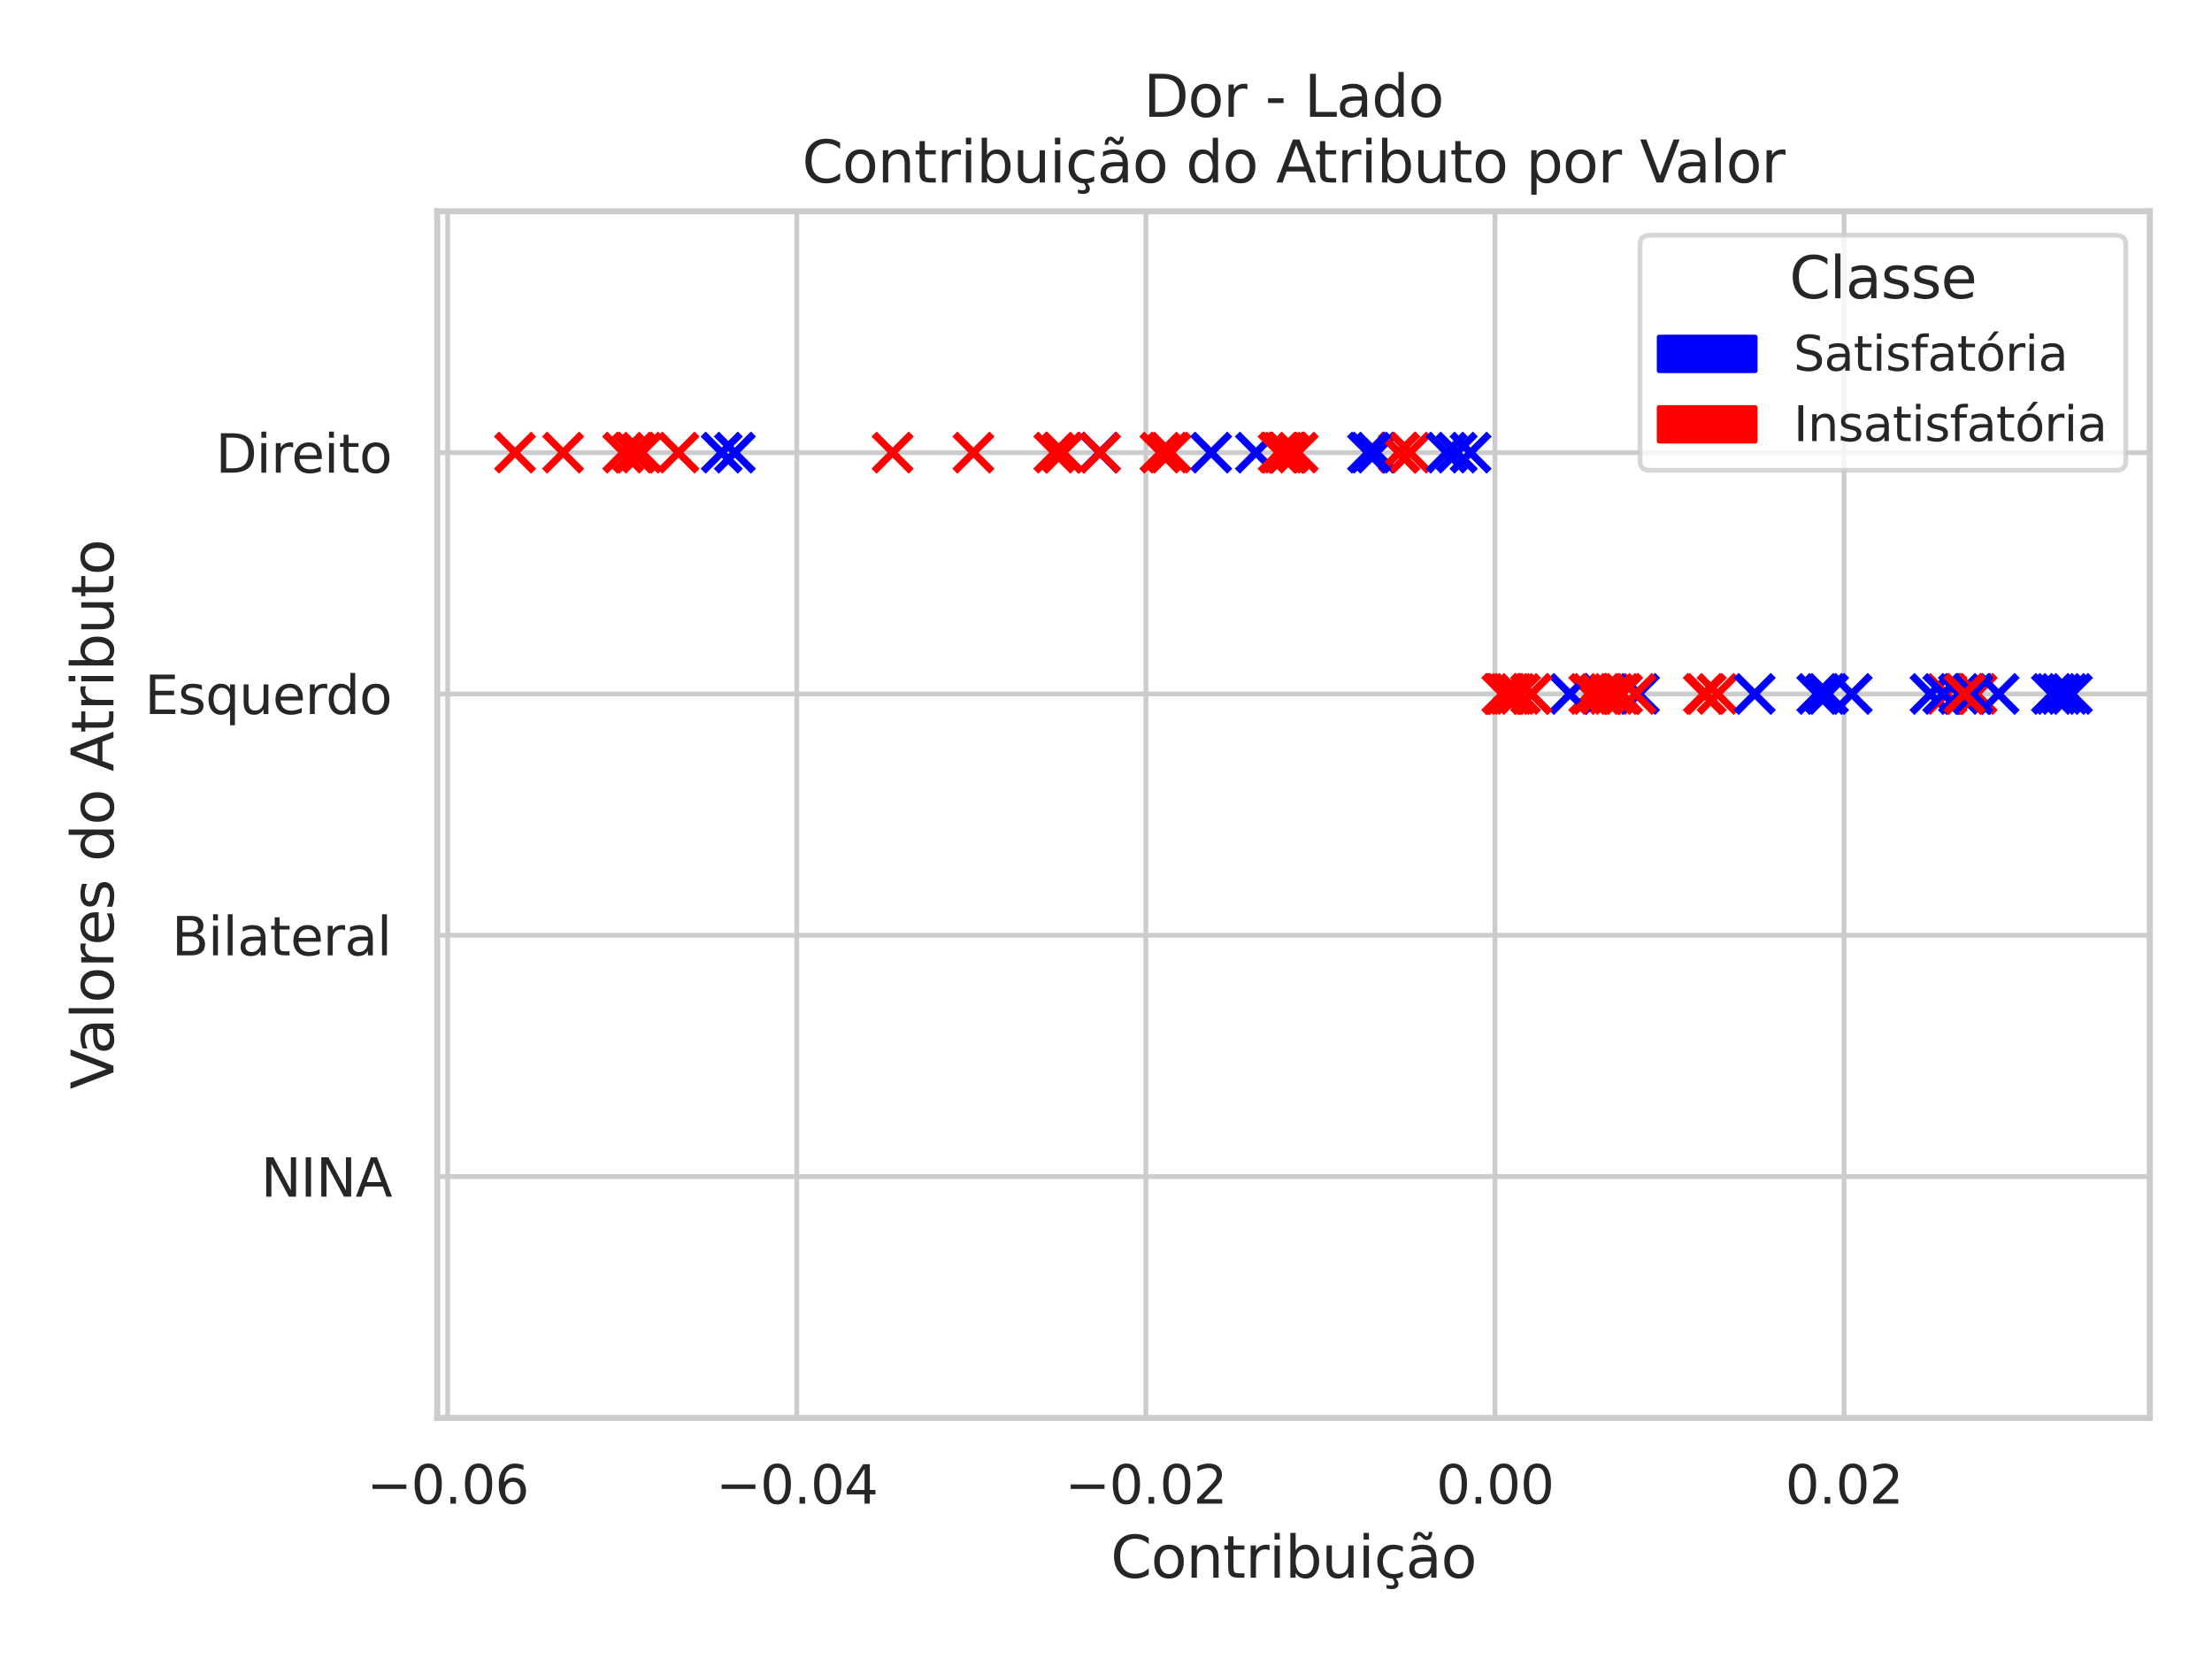 <?xml version="1.0" encoding="utf-8" standalone="no"?>
<!DOCTYPE svg PUBLIC "-//W3C//DTD SVG 1.1//EN"
  "http://www.w3.org/Graphics/SVG/1.1/DTD/svg11.dtd">
<svg xmlns:xlink="http://www.w3.org/1999/xlink" width="460.8pt" height="345.6pt" viewBox="0 0 460.8 345.6" xmlns="http://www.w3.org/2000/svg" version="1.1">
 <defs>
  <style type="text/css">*{stroke-linejoin: round; stroke-linecap: butt}</style>
 </defs>
 <g id="figure_1">
  <g id="patch_1">
   <path d="M 0 345.6 
L 460.8 345.6 
L 460.8 0 
L 0 0 
z
" style="fill: #ffffff"/>
  </g>
  <g id="axes_1">
   <g id="patch_2">
    <path d="M 91.08 295.38 
L 447.84 295.38 
L 447.84 44.016 
L 91.08 44.016 
z
" style="fill: #ffffff"/>
   </g>
   <g id="matplotlib.axis_1">
    <g id="xtick_1">
     <g id="line2d_1">
      <path d="M 93.262 295.38 
L 93.262 44.016 
" clip-path="url(#pa4a9a993c0)" style="fill: none; stroke: #cccccc; stroke-linecap: round"/>
     </g>
     <g id="text_1">
      <!-- −0.06 -->
      <g style="fill: #262626" transform="translate(76.408 313.238)scale(0.11 -0.11)">
       <defs>
        <path id="DejaVuSans-2212" d="M 678 2272 
L 4684 2272 
L 4684 1741 
L 678 1741 
L 678 2272 
z
" transform="scale(0.016)"/>
        <path id="DejaVuSans-30" d="M 2034 4250 
Q 1547 4250 1301 3770 
Q 1056 3291 1056 2328 
Q 1056 1369 1301 889 
Q 1547 409 2034 409 
Q 2525 409 2770 889 
Q 3016 1369 3016 2328 
Q 3016 3291 2770 3770 
Q 2525 4250 2034 4250 
z
M 2034 4750 
Q 2819 4750 3233 4129 
Q 3647 3509 3647 2328 
Q 3647 1150 3233 529 
Q 2819 -91 2034 -91 
Q 1250 -91 836 529 
Q 422 1150 422 2328 
Q 422 3509 836 4129 
Q 1250 4750 2034 4750 
z
" transform="scale(0.016)"/>
        <path id="DejaVuSans-2e" d="M 684 794 
L 1344 794 
L 1344 0 
L 684 0 
L 684 794 
z
" transform="scale(0.016)"/>
        <path id="DejaVuSans-36" d="M 2113 2584 
Q 1688 2584 1439 2293 
Q 1191 2003 1191 1497 
Q 1191 994 1439 701 
Q 1688 409 2113 409 
Q 2538 409 2786 701 
Q 3034 994 3034 1497 
Q 3034 2003 2786 2293 
Q 2538 2584 2113 2584 
z
M 3366 4563 
L 3366 3988 
Q 3128 4100 2886 4159 
Q 2644 4219 2406 4219 
Q 1781 4219 1451 3797 
Q 1122 3375 1075 2522 
Q 1259 2794 1537 2939 
Q 1816 3084 2150 3084 
Q 2853 3084 3261 2657 
Q 3669 2231 3669 1497 
Q 3669 778 3244 343 
Q 2819 -91 2113 -91 
Q 1303 -91 875 529 
Q 447 1150 447 2328 
Q 447 3434 972 4092 
Q 1497 4750 2381 4750 
Q 2619 4750 2861 4703 
Q 3103 4656 3366 4563 
z
" transform="scale(0.016)"/>
       </defs>
       <use xlink:href="#DejaVuSans-2212"/>
       <use xlink:href="#DejaVuSans-30" x="83.789"/>
       <use xlink:href="#DejaVuSans-2e" x="147.412"/>
       <use xlink:href="#DejaVuSans-30" x="179.199"/>
       <use xlink:href="#DejaVuSans-36" x="242.822"/>
      </g>
     </g>
    </g>
    <g id="xtick_2">
     <g id="line2d_2">
      <path d="M 165.985 295.38 
L 165.985 44.016 
" clip-path="url(#pa4a9a993c0)" style="fill: none; stroke: #cccccc; stroke-linecap: round"/>
     </g>
     <g id="text_2">
      <!-- −0.04 -->
      <g style="fill: #262626" transform="translate(149.13 313.238)scale(0.11 -0.11)">
       <defs>
        <path id="DejaVuSans-34" d="M 2419 4116 
L 825 1625 
L 2419 1625 
L 2419 4116 
z
M 2253 4666 
L 3047 4666 
L 3047 1625 
L 3713 1625 
L 3713 1100 
L 3047 1100 
L 3047 0 
L 2419 0 
L 2419 1100 
L 313 1100 
L 313 1709 
L 2253 4666 
z
" transform="scale(0.016)"/>
       </defs>
       <use xlink:href="#DejaVuSans-2212"/>
       <use xlink:href="#DejaVuSans-30" x="83.789"/>
       <use xlink:href="#DejaVuSans-2e" x="147.412"/>
       <use xlink:href="#DejaVuSans-30" x="179.199"/>
       <use xlink:href="#DejaVuSans-34" x="242.822"/>
      </g>
     </g>
    </g>
    <g id="xtick_3">
     <g id="line2d_3">
      <path d="M 238.708 295.38 
L 238.708 44.016 
" clip-path="url(#pa4a9a993c0)" style="fill: none; stroke: #cccccc; stroke-linecap: round"/>
     </g>
     <g id="text_3">
      <!-- −0.02 -->
      <g style="fill: #262626" transform="translate(221.853 313.238)scale(0.11 -0.11)">
       <defs>
        <path id="DejaVuSans-32" d="M 1228 531 
L 3431 531 
L 3431 0 
L 469 0 
L 469 531 
Q 828 903 1448 1529 
Q 2069 2156 2228 2338 
Q 2531 2678 2651 2914 
Q 2772 3150 2772 3378 
Q 2772 3750 2511 3984 
Q 2250 4219 1831 4219 
Q 1534 4219 1204 4116 
Q 875 4013 500 3803 
L 500 4441 
Q 881 4594 1212 4672 
Q 1544 4750 1819 4750 
Q 2544 4750 2975 4387 
Q 3406 4025 3406 3419 
Q 3406 3131 3298 2873 
Q 3191 2616 2906 2266 
Q 2828 2175 2409 1742 
Q 1991 1309 1228 531 
z
" transform="scale(0.016)"/>
       </defs>
       <use xlink:href="#DejaVuSans-2212"/>
       <use xlink:href="#DejaVuSans-30" x="83.789"/>
       <use xlink:href="#DejaVuSans-2e" x="147.412"/>
       <use xlink:href="#DejaVuSans-30" x="179.199"/>
       <use xlink:href="#DejaVuSans-32" x="242.822"/>
      </g>
     </g>
    </g>
    <g id="xtick_4">
     <g id="line2d_4">
      <path d="M 311.431 295.38 
L 311.431 44.016 
" clip-path="url(#pa4a9a993c0)" style="fill: none; stroke: #cccccc; stroke-linecap: round"/>
     </g>
     <g id="text_4">
      <!-- 0.00 -->
      <g style="fill: #262626" transform="translate(299.185 313.238)scale(0.11 -0.11)">
       <use xlink:href="#DejaVuSans-30"/>
       <use xlink:href="#DejaVuSans-2e" x="63.623"/>
       <use xlink:href="#DejaVuSans-30" x="95.41"/>
       <use xlink:href="#DejaVuSans-30" x="159.033"/>
      </g>
     </g>
    </g>
    <g id="xtick_5">
     <g id="line2d_5">
      <path d="M 384.154 295.38 
L 384.154 44.016 
" clip-path="url(#pa4a9a993c0)" style="fill: none; stroke: #cccccc; stroke-linecap: round"/>
     </g>
     <g id="text_5">
      <!-- 0.02 -->
      <g style="fill: #262626" transform="translate(371.907 313.238)scale(0.11 -0.11)">
       <use xlink:href="#DejaVuSans-30"/>
       <use xlink:href="#DejaVuSans-2e" x="63.623"/>
       <use xlink:href="#DejaVuSans-30" x="95.41"/>
       <use xlink:href="#DejaVuSans-32" x="159.033"/>
      </g>
     </g>
    </g>
    <g id="text_6">
     <!-- Contribuição -->
     <g style="fill: #262626" transform="translate(231.385 328.667)scale(0.12 -0.12)">
      <defs>
       <path id="DejaVuSans-43" d="M 4122 4306 
L 4122 3641 
Q 3803 3938 3442 4084 
Q 3081 4231 2675 4231 
Q 1875 4231 1450 3742 
Q 1025 3253 1025 2328 
Q 1025 1406 1450 917 
Q 1875 428 2675 428 
Q 3081 428 3442 575 
Q 3803 722 4122 1019 
L 4122 359 
Q 3791 134 3420 21 
Q 3050 -91 2638 -91 
Q 1578 -91 968 557 
Q 359 1206 359 2328 
Q 359 3453 968 4101 
Q 1578 4750 2638 4750 
Q 3056 4750 3426 4639 
Q 3797 4528 4122 4306 
z
" transform="scale(0.016)"/>
       <path id="DejaVuSans-6f" d="M 1959 3097 
Q 1497 3097 1228 2736 
Q 959 2375 959 1747 
Q 959 1119 1226 758 
Q 1494 397 1959 397 
Q 2419 397 2687 759 
Q 2956 1122 2956 1747 
Q 2956 2369 2687 2733 
Q 2419 3097 1959 3097 
z
M 1959 3584 
Q 2709 3584 3137 3096 
Q 3566 2609 3566 1747 
Q 3566 888 3137 398 
Q 2709 -91 1959 -91 
Q 1206 -91 779 398 
Q 353 888 353 1747 
Q 353 2609 779 3096 
Q 1206 3584 1959 3584 
z
" transform="scale(0.016)"/>
       <path id="DejaVuSans-6e" d="M 3513 2113 
L 3513 0 
L 2938 0 
L 2938 2094 
Q 2938 2591 2744 2837 
Q 2550 3084 2163 3084 
Q 1697 3084 1428 2787 
Q 1159 2491 1159 1978 
L 1159 0 
L 581 0 
L 581 3500 
L 1159 3500 
L 1159 2956 
Q 1366 3272 1645 3428 
Q 1925 3584 2291 3584 
Q 2894 3584 3203 3211 
Q 3513 2838 3513 2113 
z
" transform="scale(0.016)"/>
       <path id="DejaVuSans-74" d="M 1172 4494 
L 1172 3500 
L 2356 3500 
L 2356 3053 
L 1172 3053 
L 1172 1153 
Q 1172 725 1289 603 
Q 1406 481 1766 481 
L 2356 481 
L 2356 0 
L 1766 0 
Q 1100 0 847 248 
Q 594 497 594 1153 
L 594 3053 
L 172 3053 
L 172 3500 
L 594 3500 
L 594 4494 
L 1172 4494 
z
" transform="scale(0.016)"/>
       <path id="DejaVuSans-72" d="M 2631 2963 
Q 2534 3019 2420 3045 
Q 2306 3072 2169 3072 
Q 1681 3072 1420 2755 
Q 1159 2438 1159 1844 
L 1159 0 
L 581 0 
L 581 3500 
L 1159 3500 
L 1159 2956 
Q 1341 3275 1631 3429 
Q 1922 3584 2338 3584 
Q 2397 3584 2469 3576 
Q 2541 3569 2628 3553 
L 2631 2963 
z
" transform="scale(0.016)"/>
       <path id="DejaVuSans-69" d="M 603 3500 
L 1178 3500 
L 1178 0 
L 603 0 
L 603 3500 
z
M 603 4863 
L 1178 4863 
L 1178 4134 
L 603 4134 
L 603 4863 
z
" transform="scale(0.016)"/>
       <path id="DejaVuSans-62" d="M 3116 1747 
Q 3116 2381 2855 2742 
Q 2594 3103 2138 3103 
Q 1681 3103 1420 2742 
Q 1159 2381 1159 1747 
Q 1159 1113 1420 752 
Q 1681 391 2138 391 
Q 2594 391 2855 752 
Q 3116 1113 3116 1747 
z
M 1159 2969 
Q 1341 3281 1617 3432 
Q 1894 3584 2278 3584 
Q 2916 3584 3314 3078 
Q 3713 2572 3713 1747 
Q 3713 922 3314 415 
Q 2916 -91 2278 -91 
Q 1894 -91 1617 61 
Q 1341 213 1159 525 
L 1159 0 
L 581 0 
L 581 4863 
L 1159 4863 
L 1159 2969 
z
" transform="scale(0.016)"/>
       <path id="DejaVuSans-75" d="M 544 1381 
L 544 3500 
L 1119 3500 
L 1119 1403 
Q 1119 906 1312 657 
Q 1506 409 1894 409 
Q 2359 409 2629 706 
Q 2900 1003 2900 1516 
L 2900 3500 
L 3475 3500 
L 3475 0 
L 2900 0 
L 2900 538 
Q 2691 219 2414 64 
Q 2138 -91 1772 -91 
Q 1169 -91 856 284 
Q 544 659 544 1381 
z
M 1991 3584 
L 1991 3584 
z
" transform="scale(0.016)"/>
       <path id="DejaVuSans-e7" d="M 3122 3366 
L 3122 2828 
Q 2878 2963 2633 3030 
Q 2388 3097 2138 3097 
Q 1578 3097 1268 2742 
Q 959 2388 959 1747 
Q 959 1106 1268 751 
Q 1578 397 2138 397 
Q 2388 397 2633 464 
Q 2878 531 3122 666 
L 3122 134 
Q 2881 22 2623 -34 
Q 2366 -91 2075 -91 
Q 1284 -91 818 406 
Q 353 903 353 1747 
Q 353 2603 823 3093 
Q 1294 3584 2113 3584 
Q 2378 3584 2631 3529 
Q 2884 3475 3122 3366 
z
M 2311 0 
Q 2482 -194 2566 -358 
Q 2651 -522 2651 -672 
Q 2651 -950 2463 -1092 
Q 2276 -1234 1907 -1234 
Q 1764 -1234 1628 -1215 
Q 1492 -1197 1357 -1159 
L 1357 -750 
Q 1464 -803 1579 -826 
Q 1695 -850 1842 -850 
Q 2026 -850 2120 -775 
Q 2214 -700 2214 -556 
Q 2214 -463 2146 -327 
Q 2079 -191 1939 0 
L 2311 0 
z
" transform="scale(0.016)"/>
       <path id="DejaVuSans-e3" d="M 2194 1759 
Q 1497 1759 1228 1600 
Q 959 1441 959 1056 
Q 959 750 1161 570 
Q 1363 391 1709 391 
Q 2188 391 2477 730 
Q 2766 1069 2766 1631 
L 2766 1759 
L 2194 1759 
z
M 3341 1997 
L 3341 0 
L 2766 0 
L 2766 531 
Q 2569 213 2275 61 
Q 1981 -91 1556 -91 
Q 1019 -91 701 211 
Q 384 513 384 1019 
Q 384 1609 779 1909 
Q 1175 2209 1959 2209 
L 2766 2209 
L 2766 2266 
Q 2766 2663 2505 2880 
Q 2244 3097 1772 3097 
Q 1472 3097 1187 3025 
Q 903 2953 641 2809 
L 641 3341 
Q 956 3463 1253 3523 
Q 1550 3584 1831 3584 
Q 2591 3584 2966 3190 
Q 3341 2797 3341 1997 
z
M 1844 4281 
L 1665 4453 
Q 1597 4516 1545 4545 
Q 1494 4575 1453 4575 
Q 1334 4575 1278 4461 
Q 1222 4347 1215 4091 
L 825 4091 
Q 831 4513 990 4742 
Q 1150 4972 1434 4972 
Q 1553 4972 1653 4928 
Q 1753 4884 1869 4781 
L 2047 4609 
Q 2115 4547 2167 4517 
Q 2219 4488 2259 4488 
Q 2378 4488 2434 4602 
Q 2490 4716 2497 4972 
L 2887 4972 
Q 2881 4550 2721 4320 
Q 2562 4091 2278 4091 
Q 2159 4091 2059 4134 
Q 1959 4178 1844 4281 
z
" transform="scale(0.016)"/>
      </defs>
      <use xlink:href="#DejaVuSans-43"/>
      <use xlink:href="#DejaVuSans-6f" x="69.824"/>
      <use xlink:href="#DejaVuSans-6e" x="131.006"/>
      <use xlink:href="#DejaVuSans-74" x="194.385"/>
      <use xlink:href="#DejaVuSans-72" x="233.594"/>
      <use xlink:href="#DejaVuSans-69" x="274.707"/>
      <use xlink:href="#DejaVuSans-62" x="302.49"/>
      <use xlink:href="#DejaVuSans-75" x="365.967"/>
      <use xlink:href="#DejaVuSans-69" x="429.346"/>
      <use xlink:href="#DejaVuSans-e7" x="457.129"/>
      <use xlink:href="#DejaVuSans-e3" x="512.109"/>
      <use xlink:href="#DejaVuSans-6f" x="573.389"/>
     </g>
    </g>
   </g>
   <g id="matplotlib.axis_2">
    <g id="ytick_1">
     <g id="line2d_6">
      <path d="M 91.08 295.38 
L 447.84 295.38 
" clip-path="url(#pa4a9a993c0)" style="fill: none; stroke: #cccccc; stroke-linecap: round"/>
     </g>
    </g>
    <g id="ytick_2">
     <g id="line2d_7">
      <path d="M 91.08 245.107 
L 447.84 245.107 
" clip-path="url(#pa4a9a993c0)" style="fill: none; stroke: #cccccc; stroke-linecap: round"/>
     </g>
     <g id="text_7">
      <!-- NINA -->
      <g style="fill: #262626" transform="translate(54.352 249.286)scale(0.11 -0.11)">
       <defs>
        <path id="DejaVuSans-4e" d="M 628 4666 
L 1478 4666 
L 3547 763 
L 3547 4666 
L 4159 4666 
L 4159 0 
L 3309 0 
L 1241 3903 
L 1241 0 
L 628 0 
L 628 4666 
z
" transform="scale(0.016)"/>
        <path id="DejaVuSans-49" d="M 628 4666 
L 1259 4666 
L 1259 0 
L 628 0 
L 628 4666 
z
" transform="scale(0.016)"/>
        <path id="DejaVuSans-41" d="M 2188 4044 
L 1331 1722 
L 3047 1722 
L 2188 4044 
z
M 1831 4666 
L 2547 4666 
L 4325 0 
L 3669 0 
L 3244 1197 
L 1141 1197 
L 716 0 
L 50 0 
L 1831 4666 
z
" transform="scale(0.016)"/>
       </defs>
       <use xlink:href="#DejaVuSans-4e"/>
       <use xlink:href="#DejaVuSans-49" x="74.805"/>
       <use xlink:href="#DejaVuSans-4e" x="104.297"/>
       <use xlink:href="#DejaVuSans-41" x="179.102"/>
      </g>
     </g>
    </g>
    <g id="ytick_3">
     <g id="line2d_8">
      <path d="M 91.08 194.834 
L 447.84 194.834 
" clip-path="url(#pa4a9a993c0)" style="fill: none; stroke: #cccccc; stroke-linecap: round"/>
     </g>
     <g id="text_8">
      <!-- Bilateral -->
      <g style="fill: #262626" transform="translate(35.78 199.014)scale(0.11 -0.11)">
       <defs>
        <path id="DejaVuSans-42" d="M 1259 2228 
L 1259 519 
L 2272 519 
Q 2781 519 3026 730 
Q 3272 941 3272 1375 
Q 3272 1813 3026 2020 
Q 2781 2228 2272 2228 
L 1259 2228 
z
M 1259 4147 
L 1259 2741 
L 2194 2741 
Q 2656 2741 2882 2914 
Q 3109 3088 3109 3444 
Q 3109 3797 2882 3972 
Q 2656 4147 2194 4147 
L 1259 4147 
z
M 628 4666 
L 2241 4666 
Q 2963 4666 3353 4366 
Q 3744 4066 3744 3513 
Q 3744 3084 3544 2831 
Q 3344 2578 2956 2516 
Q 3422 2416 3680 2098 
Q 3938 1781 3938 1306 
Q 3938 681 3513 340 
Q 3088 0 2303 0 
L 628 0 
L 628 4666 
z
" transform="scale(0.016)"/>
        <path id="DejaVuSans-6c" d="M 603 4863 
L 1178 4863 
L 1178 0 
L 603 0 
L 603 4863 
z
" transform="scale(0.016)"/>
        <path id="DejaVuSans-61" d="M 2194 1759 
Q 1497 1759 1228 1600 
Q 959 1441 959 1056 
Q 959 750 1161 570 
Q 1363 391 1709 391 
Q 2188 391 2477 730 
Q 2766 1069 2766 1631 
L 2766 1759 
L 2194 1759 
z
M 3341 1997 
L 3341 0 
L 2766 0 
L 2766 531 
Q 2569 213 2275 61 
Q 1981 -91 1556 -91 
Q 1019 -91 701 211 
Q 384 513 384 1019 
Q 384 1609 779 1909 
Q 1175 2209 1959 2209 
L 2766 2209 
L 2766 2266 
Q 2766 2663 2505 2880 
Q 2244 3097 1772 3097 
Q 1472 3097 1187 3025 
Q 903 2953 641 2809 
L 641 3341 
Q 956 3463 1253 3523 
Q 1550 3584 1831 3584 
Q 2591 3584 2966 3190 
Q 3341 2797 3341 1997 
z
" transform="scale(0.016)"/>
        <path id="DejaVuSans-65" d="M 3597 1894 
L 3597 1613 
L 953 1613 
Q 991 1019 1311 708 
Q 1631 397 2203 397 
Q 2534 397 2845 478 
Q 3156 559 3463 722 
L 3463 178 
Q 3153 47 2828 -22 
Q 2503 -91 2169 -91 
Q 1331 -91 842 396 
Q 353 884 353 1716 
Q 353 2575 817 3079 
Q 1281 3584 2069 3584 
Q 2775 3584 3186 3129 
Q 3597 2675 3597 1894 
z
M 3022 2063 
Q 3016 2534 2758 2815 
Q 2500 3097 2075 3097 
Q 1594 3097 1305 2825 
Q 1016 2553 972 2059 
L 3022 2063 
z
" transform="scale(0.016)"/>
       </defs>
       <use xlink:href="#DejaVuSans-42"/>
       <use xlink:href="#DejaVuSans-69" x="68.604"/>
       <use xlink:href="#DejaVuSans-6c" x="96.387"/>
       <use xlink:href="#DejaVuSans-61" x="124.17"/>
       <use xlink:href="#DejaVuSans-74" x="185.449"/>
       <use xlink:href="#DejaVuSans-65" x="224.658"/>
       <use xlink:href="#DejaVuSans-72" x="286.182"/>
       <use xlink:href="#DejaVuSans-61" x="327.295"/>
       <use xlink:href="#DejaVuSans-6c" x="388.574"/>
      </g>
     </g>
    </g>
    <g id="ytick_4">
     <g id="line2d_9">
      <path d="M 91.08 144.562 
L 447.84 144.562 
" clip-path="url(#pa4a9a993c0)" style="fill: none; stroke: #cccccc; stroke-linecap: round"/>
     </g>
     <g id="text_9">
      <!-- Esquerdo -->
      <g style="fill: #262626" transform="translate(30.133 148.741)scale(0.11 -0.11)">
       <defs>
        <path id="DejaVuSans-45" d="M 628 4666 
L 3578 4666 
L 3578 4134 
L 1259 4134 
L 1259 2753 
L 3481 2753 
L 3481 2222 
L 1259 2222 
L 1259 531 
L 3634 531 
L 3634 0 
L 628 0 
L 628 4666 
z
" transform="scale(0.016)"/>
        <path id="DejaVuSans-73" d="M 2834 3397 
L 2834 2853 
Q 2591 2978 2328 3040 
Q 2066 3103 1784 3103 
Q 1356 3103 1142 2972 
Q 928 2841 928 2578 
Q 928 2378 1081 2264 
Q 1234 2150 1697 2047 
L 1894 2003 
Q 2506 1872 2764 1633 
Q 3022 1394 3022 966 
Q 3022 478 2636 193 
Q 2250 -91 1575 -91 
Q 1294 -91 989 -36 
Q 684 19 347 128 
L 347 722 
Q 666 556 975 473 
Q 1284 391 1588 391 
Q 1994 391 2212 530 
Q 2431 669 2431 922 
Q 2431 1156 2273 1281 
Q 2116 1406 1581 1522 
L 1381 1569 
Q 847 1681 609 1914 
Q 372 2147 372 2553 
Q 372 3047 722 3315 
Q 1072 3584 1716 3584 
Q 2034 3584 2315 3537 
Q 2597 3491 2834 3397 
z
" transform="scale(0.016)"/>
        <path id="DejaVuSans-71" d="M 947 1747 
Q 947 1113 1208 752 
Q 1469 391 1925 391 
Q 2381 391 2643 752 
Q 2906 1113 2906 1747 
Q 2906 2381 2643 2742 
Q 2381 3103 1925 3103 
Q 1469 3103 1208 2742 
Q 947 2381 947 1747 
z
M 2906 525 
Q 2725 213 2448 61 
Q 2172 -91 1784 -91 
Q 1150 -91 751 415 
Q 353 922 353 1747 
Q 353 2572 751 3078 
Q 1150 3584 1784 3584 
Q 2172 3584 2448 3432 
Q 2725 3281 2906 2969 
L 2906 3500 
L 3481 3500 
L 3481 -1331 
L 2906 -1331 
L 2906 525 
z
" transform="scale(0.016)"/>
        <path id="DejaVuSans-64" d="M 2906 2969 
L 2906 4863 
L 3481 4863 
L 3481 0 
L 2906 0 
L 2906 525 
Q 2725 213 2448 61 
Q 2172 -91 1784 -91 
Q 1150 -91 751 415 
Q 353 922 353 1747 
Q 353 2572 751 3078 
Q 1150 3584 1784 3584 
Q 2172 3584 2448 3432 
Q 2725 3281 2906 2969 
z
M 947 1747 
Q 947 1113 1208 752 
Q 1469 391 1925 391 
Q 2381 391 2643 752 
Q 2906 1113 2906 1747 
Q 2906 2381 2643 2742 
Q 2381 3103 1925 3103 
Q 1469 3103 1208 2742 
Q 947 2381 947 1747 
z
" transform="scale(0.016)"/>
       </defs>
       <use xlink:href="#DejaVuSans-45"/>
       <use xlink:href="#DejaVuSans-73" x="63.184"/>
       <use xlink:href="#DejaVuSans-71" x="115.283"/>
       <use xlink:href="#DejaVuSans-75" x="178.76"/>
       <use xlink:href="#DejaVuSans-65" x="242.139"/>
       <use xlink:href="#DejaVuSans-72" x="303.662"/>
       <use xlink:href="#DejaVuSans-64" x="343.025"/>
       <use xlink:href="#DejaVuSans-6f" x="406.502"/>
      </g>
     </g>
    </g>
    <g id="ytick_5">
     <g id="line2d_10">
      <path d="M 91.08 94.289 
L 447.84 94.289 
" clip-path="url(#pa4a9a993c0)" style="fill: none; stroke: #cccccc; stroke-linecap: round"/>
     </g>
     <g id="text_10">
      <!-- Direito -->
      <g style="fill: #262626" transform="translate(44.912 98.468)scale(0.11 -0.11)">
       <defs>
        <path id="DejaVuSans-44" d="M 1259 4147 
L 1259 519 
L 2022 519 
Q 2988 519 3436 956 
Q 3884 1394 3884 2338 
Q 3884 3275 3436 3711 
Q 2988 4147 2022 4147 
L 1259 4147 
z
M 628 4666 
L 1925 4666 
Q 3281 4666 3915 4102 
Q 4550 3538 4550 2338 
Q 4550 1131 3912 565 
Q 3275 0 1925 0 
L 628 0 
L 628 4666 
z
" transform="scale(0.016)"/>
       </defs>
       <use xlink:href="#DejaVuSans-44"/>
       <use xlink:href="#DejaVuSans-69" x="77.002"/>
       <use xlink:href="#DejaVuSans-72" x="104.785"/>
       <use xlink:href="#DejaVuSans-65" x="143.648"/>
       <use xlink:href="#DejaVuSans-69" x="205.172"/>
       <use xlink:href="#DejaVuSans-74" x="232.955"/>
       <use xlink:href="#DejaVuSans-6f" x="272.164"/>
      </g>
     </g>
    </g>
    <g id="ytick_6">
     <g id="line2d_11">
      <path d="M 91.08 44.016 
L 447.84 44.016 
" clip-path="url(#pa4a9a993c0)" style="fill: none; stroke: #cccccc; stroke-linecap: round"/>
     </g>
    </g>
    <g id="text_11">
     <!-- Valores do Atributo -->
     <g style="fill: #262626" transform="translate(23.637 226.916)rotate(-90)scale(0.12 -0.12)">
      <defs>
       <path id="DejaVuSans-56" d="M 1831 0 
L 50 4666 
L 709 4666 
L 2188 738 
L 3669 4666 
L 4325 4666 
L 2547 0 
L 1831 0 
z
" transform="scale(0.016)"/>
       <path id="DejaVuSans-20" transform="scale(0.016)"/>
      </defs>
      <use xlink:href="#DejaVuSans-56"/>
      <use xlink:href="#DejaVuSans-61" x="60.658"/>
      <use xlink:href="#DejaVuSans-6c" x="121.938"/>
      <use xlink:href="#DejaVuSans-6f" x="149.721"/>
      <use xlink:href="#DejaVuSans-72" x="210.902"/>
      <use xlink:href="#DejaVuSans-65" x="249.766"/>
      <use xlink:href="#DejaVuSans-73" x="311.289"/>
      <use xlink:href="#DejaVuSans-20" x="363.389"/>
      <use xlink:href="#DejaVuSans-64" x="395.176"/>
      <use xlink:href="#DejaVuSans-6f" x="458.652"/>
      <use xlink:href="#DejaVuSans-20" x="519.834"/>
      <use xlink:href="#DejaVuSans-41" x="551.621"/>
      <use xlink:href="#DejaVuSans-74" x="618.279"/>
      <use xlink:href="#DejaVuSans-72" x="657.488"/>
      <use xlink:href="#DejaVuSans-69" x="698.602"/>
      <use xlink:href="#DejaVuSans-62" x="726.385"/>
      <use xlink:href="#DejaVuSans-75" x="789.861"/>
      <use xlink:href="#DejaVuSans-74" x="853.24"/>
      <use xlink:href="#DejaVuSans-6f" x="892.449"/>
     </g>
    </g>
   </g>
   <g id="PathCollection_1">
    <path d="M 329.928 148.435 
L 337.674 140.689 
M 329.928 140.689 
L 337.674 148.435 
" clip-path="url(#pa4a9a993c0)" style="fill: #ff0000; stroke: #ff0000; stroke-width: 1.5"/>
    <path d="M 331.35 148.435 
L 339.096 140.689 
M 331.35 140.689 
L 339.096 148.435 
" clip-path="url(#pa4a9a993c0)" style="fill: #ff0000; stroke: #ff0000; stroke-width: 1.5"/>
    <path d="M 239.982 98.162 
L 247.727 90.416 
M 239.982 90.416 
L 247.727 98.162 
" clip-path="url(#pa4a9a993c0)" style="fill: #ff0000; stroke: #ff0000; stroke-width: 1.5"/>
    <path d="M 376.406 148.435 
L 384.152 140.689 
M 376.406 140.689 
L 384.152 148.435 
" clip-path="url(#pa4a9a993c0)" style="fill: #0000ff; stroke: #0000ff; stroke-width: 1.5"/>
    <path d="M 381.88 148.435 
L 389.626 140.689 
M 381.88 140.689 
L 389.626 148.435 
" clip-path="url(#pa4a9a993c0)" style="fill: #0000ff; stroke: #0000ff; stroke-width: 1.5"/>
    <path d="M 287.63 98.162 
L 295.376 90.416 
M 287.63 90.416 
L 295.376 98.162 
" clip-path="url(#pa4a9a993c0)" style="fill: #ff0000; stroke: #ff0000; stroke-width: 1.5"/>
    <path d="M 215.758 98.162 
L 223.504 90.416 
M 215.758 90.416 
L 223.504 98.162 
" clip-path="url(#pa4a9a993c0)" style="fill: #ff0000; stroke: #ff0000; stroke-width: 1.5"/>
    <path d="M 182.08 98.162 
L 189.826 90.416 
M 182.08 90.416 
L 189.826 98.162 
" clip-path="url(#pa4a9a993c0)" style="fill: #ff0000; stroke: #ff0000; stroke-width: 1.5"/>
    <path d="M 198.91 98.162 
L 206.656 90.416 
M 198.91 90.416 
L 206.656 98.162 
" clip-path="url(#pa4a9a993c0)" style="fill: #ff0000; stroke: #ff0000; stroke-width: 1.5"/>
    <path d="M 282.87 98.162 
L 290.616 90.416 
M 282.87 90.416 
L 290.616 98.162 
" clip-path="url(#pa4a9a993c0)" style="fill: #0000ff; stroke: #0000ff; stroke-width: 1.5"/>
    <path d="M 337.566 148.435 
L 345.312 140.689 
M 337.566 140.689 
L 345.312 148.435 
" clip-path="url(#pa4a9a993c0)" style="fill: #0000ff; stroke: #0000ff; stroke-width: 1.5"/>
    <path d="M 137.462 98.162 
L 145.208 90.416 
M 137.462 90.416 
L 145.208 98.162 
" clip-path="url(#pa4a9a993c0)" style="fill: #ff0000; stroke: #ff0000; stroke-width: 1.5"/>
    <path d="M 237.861 98.162 
L 245.607 90.416 
M 237.861 90.416 
L 245.607 98.162 
" clip-path="url(#pa4a9a993c0)" style="fill: #ff0000; stroke: #ff0000; stroke-width: 1.5"/>
    <path d="M 424.405 148.435 
L 432.151 140.689 
M 424.405 140.689 
L 432.151 148.435 
" clip-path="url(#pa4a9a993c0)" style="fill: #0000ff; stroke: #0000ff; stroke-width: 1.5"/>
    <path d="M 376.941 148.435 
L 384.687 140.689 
M 376.941 140.689 
L 384.687 148.435 
" clip-path="url(#pa4a9a993c0)" style="fill: #0000ff; stroke: #0000ff; stroke-width: 1.5"/>
    <path d="M 374.687 148.435 
L 382.433 140.689 
M 374.687 140.689 
L 382.433 148.435 
" clip-path="url(#pa4a9a993c0)" style="fill: #0000ff; stroke: #0000ff; stroke-width: 1.5"/>
    <path d="M 149.214 98.162 
L 156.96 90.416 
M 149.214 90.416 
L 156.96 98.162 
" clip-path="url(#pa4a9a993c0)" style="fill: #0000ff; stroke: #0000ff; stroke-width: 1.5"/>
    <path d="M 353.925 148.435 
L 361.671 140.689 
M 353.925 140.689 
L 361.671 148.435 
" clip-path="url(#pa4a9a993c0)" style="fill: #ff0000; stroke: #ff0000; stroke-width: 1.5"/>
    <path d="M 398.28 148.435 
L 406.026 140.689 
M 398.28 140.689 
L 406.026 148.435 
" clip-path="url(#pa4a9a993c0)" style="fill: #0000ff; stroke: #0000ff; stroke-width: 1.5"/>
    <path d="M 225.22 98.162 
L 232.966 90.416 
M 225.22 90.416 
L 232.966 98.162 
" clip-path="url(#pa4a9a993c0)" style="fill: #0000ff; stroke: #0000ff; stroke-width: 1.5"/>
    <path d="M 332.239 148.435 
L 339.985 140.689 
M 332.239 140.689 
L 339.985 148.435 
" clip-path="url(#pa4a9a993c0)" style="fill: #ff0000; stroke: #ff0000; stroke-width: 1.5"/>
    <path d="M 327.192 148.435 
L 334.938 140.689 
M 327.192 140.689 
L 334.938 148.435 
" clip-path="url(#pa4a9a993c0)" style="fill: #ff0000; stroke: #ff0000; stroke-width: 1.5"/>
    <path d="M 401.598 148.435 
L 409.344 140.689 
M 401.598 140.689 
L 409.344 148.435 
" clip-path="url(#pa4a9a993c0)" style="fill: #ff0000; stroke: #ff0000; stroke-width: 1.5"/>
    <path d="M 257.76 98.162 
L 265.506 90.416 
M 257.76 90.416 
L 265.506 98.162 
" clip-path="url(#pa4a9a993c0)" style="fill: #0000ff; stroke: #0000ff; stroke-width: 1.5"/>
    <path d="M 425.47 148.435 
L 433.216 140.689 
M 425.47 140.689 
L 433.216 148.435 
" clip-path="url(#pa4a9a993c0)" style="fill: #0000ff; stroke: #0000ff; stroke-width: 1.5"/>
    <path d="M 407.3 148.435 
L 415.046 140.689 
M 407.3 140.689 
L 415.046 148.435 
" clip-path="url(#pa4a9a993c0)" style="fill: #0000ff; stroke: #0000ff; stroke-width: 1.5"/>
    <path d="M 400.936 148.435 
L 408.682 140.689 
M 400.936 140.689 
L 408.682 148.435 
" clip-path="url(#pa4a9a993c0)" style="fill: #0000ff; stroke: #0000ff; stroke-width: 1.5"/>
    <path d="M 287.536 98.162 
L 295.282 90.416 
M 287.536 90.416 
L 295.282 98.162 
" clip-path="url(#pa4a9a993c0)" style="fill: #ff0000; stroke: #ff0000; stroke-width: 1.5"/>
    <path d="M 263.393 98.162 
L 271.139 90.416 
M 263.393 90.416 
L 271.139 98.162 
" clip-path="url(#pa4a9a993c0)" style="fill: #ff0000; stroke: #ff0000; stroke-width: 1.5"/>
    <path d="M 311.17 148.435 
L 318.916 140.689 
M 311.17 140.689 
L 318.916 148.435 
" clip-path="url(#pa4a9a993c0)" style="fill: #ff0000; stroke: #ff0000; stroke-width: 1.5"/>
    <path d="M 309.089 148.435 
L 316.835 140.689 
M 309.089 140.689 
L 316.835 148.435 
" clip-path="url(#pa4a9a993c0)" style="fill: #ff0000; stroke: #ff0000; stroke-width: 1.5"/>
    <path d="M 266.482 98.162 
L 274.228 90.416 
M 266.482 90.416 
L 274.228 98.162 
" clip-path="url(#pa4a9a993c0)" style="fill: #ff0000; stroke: #ff0000; stroke-width: 1.5"/>
    <path d="M 289.881 98.162 
L 297.627 90.416 
M 289.881 90.416 
L 297.627 98.162 
" clip-path="url(#pa4a9a993c0)" style="fill: #ff0000; stroke: #ff0000; stroke-width: 1.5"/>
    <path d="M 334.031 148.435 
L 341.777 140.689 
M 334.031 140.689 
L 341.777 148.435 
" clip-path="url(#pa4a9a993c0)" style="fill: #ff0000; stroke: #ff0000; stroke-width: 1.5"/>
    <path d="M 302.47 98.162 
L 310.216 90.416 
M 302.47 90.416 
L 310.216 98.162 
" clip-path="url(#pa4a9a993c0)" style="fill: #0000ff; stroke: #0000ff; stroke-width: 1.5"/>
    <path d="M 323.182 148.435 
L 330.928 140.689 
M 323.182 140.689 
L 330.928 148.435 
" clip-path="url(#pa4a9a993c0)" style="fill: #0000ff; stroke: #0000ff; stroke-width: 1.5"/>
    <path d="M 426.834 148.435 
L 434.58 140.689 
M 426.834 140.689 
L 434.58 148.435 
" clip-path="url(#pa4a9a993c0)" style="fill: #0000ff; stroke: #0000ff; stroke-width: 1.5"/>
    <path d="M 225.296 98.162 
L 233.042 90.416 
M 225.296 90.416 
L 233.042 98.162 
" clip-path="url(#pa4a9a993c0)" style="fill: #ff0000; stroke: #ff0000; stroke-width: 1.5"/>
    <path d="M 146.477 98.162 
L 154.223 90.416 
M 146.477 90.416 
L 154.223 98.162 
" clip-path="url(#pa4a9a993c0)" style="fill: #0000ff; stroke: #0000ff; stroke-width: 1.5"/>
    <path d="M 264.238 98.162 
L 271.984 90.416 
M 264.238 90.416 
L 271.984 98.162 
" clip-path="url(#pa4a9a993c0)" style="fill: #ff0000; stroke: #ff0000; stroke-width: 1.5"/>
    <path d="M 315.102 148.435 
L 322.848 140.689 
M 315.102 140.689 
L 322.848 148.435 
" clip-path="url(#pa4a9a993c0)" style="fill: #ff0000; stroke: #ff0000; stroke-width: 1.5"/>
    <path d="M 312.772 148.435 
L 320.518 140.689 
M 312.772 140.689 
L 320.518 148.435 
" clip-path="url(#pa4a9a993c0)" style="fill: #ff0000; stroke: #ff0000; stroke-width: 1.5"/>
    <path d="M 404.201 148.435 
L 411.947 140.689 
M 404.201 140.689 
L 411.947 148.435 
" clip-path="url(#pa4a9a993c0)" style="fill: #0000ff; stroke: #0000ff; stroke-width: 1.5"/>
    <path d="M 309.27 148.435 
L 317.016 140.689 
M 309.27 140.689 
L 317.016 148.435 
" clip-path="url(#pa4a9a993c0)" style="fill: #ff0000; stroke: #ff0000; stroke-width: 1.5"/>
    <path d="M 281.104 98.162 
L 288.85 90.416 
M 281.104 90.416 
L 288.85 98.162 
" clip-path="url(#pa4a9a993c0)" style="fill: #0000ff; stroke: #0000ff; stroke-width: 1.5"/>
    <path d="M 329.468 148.435 
L 337.214 140.689 
M 329.468 140.689 
L 337.214 148.435 
" clip-path="url(#pa4a9a993c0)" style="fill: #ff0000; stroke: #ff0000; stroke-width: 1.5"/>
    <path d="M 427.751 148.435 
L 435.497 140.689 
M 427.751 140.689 
L 435.497 148.435 
" clip-path="url(#pa4a9a993c0)" style="fill: #0000ff; stroke: #0000ff; stroke-width: 1.5"/>
    <path d="M 333.951 148.435 
L 341.697 140.689 
M 333.951 140.689 
L 341.697 148.435 
" clip-path="url(#pa4a9a993c0)" style="fill: #ff0000; stroke: #ff0000; stroke-width: 1.5"/>
    <path d="M 217.582 98.162 
L 225.328 90.416 
M 217.582 90.416 
L 225.328 98.162 
" clip-path="url(#pa4a9a993c0)" style="fill: #ff0000; stroke: #ff0000; stroke-width: 1.5"/>
    <path d="M 262.773 98.162 
L 270.519 90.416 
M 262.773 90.416 
L 270.519 98.162 
" clip-path="url(#pa4a9a993c0)" style="fill: #ff0000; stroke: #ff0000; stroke-width: 1.5"/>
    <path d="M 264.118 98.162 
L 271.864 90.416 
M 264.118 90.416 
L 271.864 98.162 
" clip-path="url(#pa4a9a993c0)" style="fill: #ff0000; stroke: #ff0000; stroke-width: 1.5"/>
    <path d="M 297.503 98.162 
L 305.249 90.416 
M 297.503 90.416 
L 305.249 98.162 
" clip-path="url(#pa4a9a993c0)" style="fill: #0000ff; stroke: #0000ff; stroke-width: 1.5"/>
    <path d="M 217.417 98.162 
L 225.163 90.416 
M 217.417 90.416 
L 225.163 98.162 
" clip-path="url(#pa4a9a993c0)" style="fill: #ff0000; stroke: #ff0000; stroke-width: 1.5"/>
    <path d="M 407.902 148.435 
L 415.648 140.689 
M 407.902 140.689 
L 415.648 148.435 
" clip-path="url(#pa4a9a993c0)" style="fill: #ff0000; stroke: #ff0000; stroke-width: 1.5"/>
    <path d="M 264.081 98.162 
L 271.827 90.416 
M 264.081 90.416 
L 271.827 98.162 
" clip-path="url(#pa4a9a993c0)" style="fill: #ff0000; stroke: #ff0000; stroke-width: 1.5"/>
    <path d="M 125.956 98.162 
L 133.702 90.416 
M 125.956 90.416 
L 133.702 98.162 
" clip-path="url(#pa4a9a993c0)" style="fill: #ff0000; stroke: #ff0000; stroke-width: 1.5"/>
    <path d="M 129.859 98.162 
L 137.605 90.416 
M 129.859 90.416 
L 137.605 98.162 
" clip-path="url(#pa4a9a993c0)" style="fill: #ff0000; stroke: #ff0000; stroke-width: 1.5"/>
    <path d="M 310.618 148.435 
L 318.364 140.689 
M 310.618 140.689 
L 318.364 148.435 
" clip-path="url(#pa4a9a993c0)" style="fill: #ff0000; stroke: #ff0000; stroke-width: 1.5"/>
    <path d="M 407.021 148.435 
L 414.767 140.689 
M 407.021 140.689 
L 414.767 148.435 
" clip-path="url(#pa4a9a993c0)" style="fill: #0000ff; stroke: #0000ff; stroke-width: 1.5"/>
    <path d="M 412.467 148.435 
L 420.213 140.689 
M 412.467 140.689 
L 420.213 148.435 
" clip-path="url(#pa4a9a993c0)" style="fill: #0000ff; stroke: #0000ff; stroke-width: 1.5"/>
    <path d="M 405.38 148.435 
L 413.126 140.689 
M 405.38 140.689 
L 413.126 148.435 
" clip-path="url(#pa4a9a993c0)" style="fill: #ff0000; stroke: #ff0000; stroke-width: 1.5"/>
    <path d="M 103.423 98.162 
L 111.169 90.416 
M 103.423 90.416 
L 111.169 98.162 
" clip-path="url(#pa4a9a993c0)" style="fill: #ff0000; stroke: #ff0000; stroke-width: 1.5"/>
    <path d="M 423.57 148.435 
L 431.316 140.689 
M 423.57 140.689 
L 431.316 148.435 
" clip-path="url(#pa4a9a993c0)" style="fill: #0000ff; stroke: #0000ff; stroke-width: 1.5"/>
    <path d="M 351.471 148.435 
L 359.217 140.689 
M 351.471 140.689 
L 359.217 148.435 
" clip-path="url(#pa4a9a993c0)" style="fill: #ff0000; stroke: #ff0000; stroke-width: 1.5"/>
    <path d="M 309.55 148.435 
L 317.296 140.689 
M 309.55 140.689 
L 317.296 148.435 
" clip-path="url(#pa4a9a993c0)" style="fill: #ff0000; stroke: #ff0000; stroke-width: 1.5"/>
    <path d="M 248.435 98.162 
L 256.181 90.416 
M 248.435 90.416 
L 256.181 98.162 
" clip-path="url(#pa4a9a993c0)" style="fill: #0000ff; stroke: #0000ff; stroke-width: 1.5"/>
    <path d="M 336.863 148.435 
L 344.609 140.689 
M 336.863 140.689 
L 344.609 148.435 
" clip-path="url(#pa4a9a993c0)" style="fill: #ff0000; stroke: #ff0000; stroke-width: 1.5"/>
    <path d="M 309.83 148.435 
L 317.576 140.689 
M 309.83 140.689 
L 317.576 148.435 
" clip-path="url(#pa4a9a993c0)" style="fill: #ff0000; stroke: #ff0000; stroke-width: 1.5"/>
    <path d="M 299.604 98.162 
L 307.35 90.416 
M 299.604 90.416 
L 307.35 98.162 
" clip-path="url(#pa4a9a993c0)" style="fill: #0000ff; stroke: #0000ff; stroke-width: 1.5"/>
    <path d="M 311.797 148.435 
L 319.543 140.689 
M 311.797 140.689 
L 319.543 148.435 
" clip-path="url(#pa4a9a993c0)" style="fill: #ff0000; stroke: #ff0000; stroke-width: 1.5"/>
    <path d="M 113.438 98.162 
L 121.184 90.416 
M 113.438 90.416 
L 121.184 98.162 
" clip-path="url(#pa4a9a993c0)" style="fill: #ff0000; stroke: #ff0000; stroke-width: 1.5"/>
    <path d="M 315.152 148.435 
L 322.898 140.689 
M 315.152 140.689 
L 322.898 148.435 
" clip-path="url(#pa4a9a993c0)" style="fill: #ff0000; stroke: #ff0000; stroke-width: 1.5"/>
    <path d="M 264.481 98.162 
L 272.227 90.416 
M 264.481 90.416 
L 272.227 98.162 
" clip-path="url(#pa4a9a993c0)" style="fill: #ff0000; stroke: #ff0000; stroke-width: 1.5"/>
    <path d="M 351.063 148.435 
L 358.809 140.689 
M 351.063 140.689 
L 358.809 148.435 
" clip-path="url(#pa4a9a993c0)" style="fill: #ff0000; stroke: #ff0000; stroke-width: 1.5"/>
    <path d="M 327.865 148.435 
L 335.611 140.689 
M 327.865 140.689 
L 335.611 148.435 
" clip-path="url(#pa4a9a993c0)" style="fill: #ff0000; stroke: #ff0000; stroke-width: 1.5"/>
    <path d="M 361.667 148.435 
L 369.413 140.689 
M 361.667 140.689 
L 369.413 148.435 
" clip-path="url(#pa4a9a993c0)" style="fill: #0000ff; stroke: #0000ff; stroke-width: 1.5"/>
    <path d="M 281.578 98.162 
L 289.324 90.416 
M 281.578 90.416 
L 289.324 98.162 
" clip-path="url(#pa4a9a993c0)" style="fill: #0000ff; stroke: #0000ff; stroke-width: 1.5"/>
    <path d="M 262.484 98.162 
L 270.23 90.416 
M 262.484 90.416 
L 270.23 98.162 
" clip-path="url(#pa4a9a993c0)" style="fill: #ff0000; stroke: #ff0000; stroke-width: 1.5"/>
    <path d="M 405.393 148.435 
L 413.139 140.689 
M 405.393 140.689 
L 413.139 148.435 
" clip-path="url(#pa4a9a993c0)" style="fill: #ff0000; stroke: #ff0000; stroke-width: 1.5"/>
    <path d="M 239.441 98.162 
L 247.187 90.416 
M 239.441 90.416 
L 247.187 98.162 
" clip-path="url(#pa4a9a993c0)" style="fill: #ff0000; stroke: #ff0000; stroke-width: 1.5"/>
    <path d="M 333.387 148.435 
L 341.133 140.689 
M 333.387 140.689 
L 341.133 148.435 
" clip-path="url(#pa4a9a993c0)" style="fill: #ff0000; stroke: #ff0000; stroke-width: 1.5"/>
    <path d="M 128.492 98.162 
L 136.238 90.416 
M 128.492 90.416 
L 136.238 98.162 
" clip-path="url(#pa4a9a993c0)" style="fill: #ff0000; stroke: #ff0000; stroke-width: 1.5"/>
    <path d="M 128.046 98.162 
L 135.792 90.416 
M 128.046 90.416 
L 135.792 98.162 
" clip-path="url(#pa4a9a993c0)" style="fill: #ff0000; stroke: #ff0000; stroke-width: 1.5"/>
   </g>
   <g id="patch_3">
    <path d="M 91.08 295.38 
L 91.08 44.016 
" style="fill: none; stroke: #cccccc; stroke-width: 1.25; stroke-linejoin: miter; stroke-linecap: square"/>
   </g>
   <g id="patch_4">
    <path d="M 447.84 295.38 
L 447.84 44.016 
" style="fill: none; stroke: #cccccc; stroke-width: 1.25; stroke-linejoin: miter; stroke-linecap: square"/>
   </g>
   <g id="patch_5">
    <path d="M 91.08 295.38 
L 447.84 295.38 
" style="fill: none; stroke: #cccccc; stroke-width: 1.25; stroke-linejoin: miter; stroke-linecap: square"/>
   </g>
   <g id="patch_6">
    <path d="M 91.08 44.016 
L 447.84 44.016 
" style="fill: none; stroke: #cccccc; stroke-width: 1.25; stroke-linejoin: miter; stroke-linecap: square"/>
   </g>
   <g id="text_12">
    <!-- Dor - Lado -->
    <g style="fill: #262626" transform="translate(238.223 24.333)scale(0.12 -0.12)">
     <defs>
      <path id="DejaVuSans-2d" d="M 313 2009 
L 1997 2009 
L 1997 1497 
L 313 1497 
L 313 2009 
z
" transform="scale(0.016)"/>
      <path id="DejaVuSans-4c" d="M 628 4666 
L 1259 4666 
L 1259 531 
L 3531 531 
L 3531 0 
L 628 0 
L 628 4666 
z
" transform="scale(0.016)"/>
     </defs>
     <use xlink:href="#DejaVuSans-44"/>
     <use xlink:href="#DejaVuSans-6f" x="77.002"/>
     <use xlink:href="#DejaVuSans-72" x="138.184"/>
     <use xlink:href="#DejaVuSans-20" x="179.297"/>
     <use xlink:href="#DejaVuSans-2d" x="211.084"/>
     <use xlink:href="#DejaVuSans-20" x="247.168"/>
     <use xlink:href="#DejaVuSans-4c" x="278.955"/>
     <use xlink:href="#DejaVuSans-61" x="334.668"/>
     <use xlink:href="#DejaVuSans-64" x="395.947"/>
     <use xlink:href="#DejaVuSans-6f" x="459.424"/>
    </g>
    <!-- Contribuição do Atributo por Valor -->
    <g style="fill: #262626" transform="translate(167.09 38.016)scale(0.12 -0.12)">
     <defs>
      <path id="DejaVuSans-70" d="M 1159 525 
L 1159 -1331 
L 581 -1331 
L 581 3500 
L 1159 3500 
L 1159 2969 
Q 1341 3281 1617 3432 
Q 1894 3584 2278 3584 
Q 2916 3584 3314 3078 
Q 3713 2572 3713 1747 
Q 3713 922 3314 415 
Q 2916 -91 2278 -91 
Q 1894 -91 1617 61 
Q 1341 213 1159 525 
z
M 3116 1747 
Q 3116 2381 2855 2742 
Q 2594 3103 2138 3103 
Q 1681 3103 1420 2742 
Q 1159 2381 1159 1747 
Q 1159 1113 1420 752 
Q 1681 391 2138 391 
Q 2594 391 2855 752 
Q 3116 1113 3116 1747 
z
" transform="scale(0.016)"/>
     </defs>
     <use xlink:href="#DejaVuSans-43"/>
     <use xlink:href="#DejaVuSans-6f" x="69.824"/>
     <use xlink:href="#DejaVuSans-6e" x="131.006"/>
     <use xlink:href="#DejaVuSans-74" x="194.385"/>
     <use xlink:href="#DejaVuSans-72" x="233.594"/>
     <use xlink:href="#DejaVuSans-69" x="274.707"/>
     <use xlink:href="#DejaVuSans-62" x="302.49"/>
     <use xlink:href="#DejaVuSans-75" x="365.967"/>
     <use xlink:href="#DejaVuSans-69" x="429.346"/>
     <use xlink:href="#DejaVuSans-e7" x="457.129"/>
     <use xlink:href="#DejaVuSans-e3" x="512.109"/>
     <use xlink:href="#DejaVuSans-6f" x="573.389"/>
     <use xlink:href="#DejaVuSans-20" x="634.57"/>
     <use xlink:href="#DejaVuSans-64" x="666.357"/>
     <use xlink:href="#DejaVuSans-6f" x="729.834"/>
     <use xlink:href="#DejaVuSans-20" x="791.016"/>
     <use xlink:href="#DejaVuSans-41" x="822.803"/>
     <use xlink:href="#DejaVuSans-74" x="889.461"/>
     <use xlink:href="#DejaVuSans-72" x="928.67"/>
     <use xlink:href="#DejaVuSans-69" x="969.783"/>
     <use xlink:href="#DejaVuSans-62" x="997.566"/>
     <use xlink:href="#DejaVuSans-75" x="1061.043"/>
     <use xlink:href="#DejaVuSans-74" x="1124.422"/>
     <use xlink:href="#DejaVuSans-6f" x="1163.631"/>
     <use xlink:href="#DejaVuSans-20" x="1224.812"/>
     <use xlink:href="#DejaVuSans-70" x="1256.6"/>
     <use xlink:href="#DejaVuSans-6f" x="1320.076"/>
     <use xlink:href="#DejaVuSans-72" x="1381.258"/>
     <use xlink:href="#DejaVuSans-20" x="1422.371"/>
     <use xlink:href="#DejaVuSans-56" x="1454.158"/>
     <use xlink:href="#DejaVuSans-61" x="1514.816"/>
     <use xlink:href="#DejaVuSans-6c" x="1576.096"/>
     <use xlink:href="#DejaVuSans-6f" x="1603.879"/>
     <use xlink:href="#DejaVuSans-72" x="1665.061"/>
    </g>
   </g>
   <g id="legend_1">
    <g id="patch_7">
     <path d="M 343.644 97.969 
L 440.843 97.969 
Q 442.842 97.969 442.842 95.97 
L 442.842 51.013 
Q 442.842 49.014 440.843 49.014 
L 343.644 49.014 
Q 341.645 49.014 341.645 51.013 
L 341.645 95.97 
Q 341.645 97.969 343.644 97.969 
z
" style="fill: #ffffff; opacity: 0.8; stroke: #cccccc; stroke-linejoin: miter"/>
    </g>
    <g id="text_13">
     <!-- Classe -->
     <g style="fill: #262626" transform="translate(372.767 62.131)scale(0.12 -0.12)">
      <use xlink:href="#DejaVuSans-43"/>
      <use xlink:href="#DejaVuSans-6c" x="69.824"/>
      <use xlink:href="#DejaVuSans-61" x="97.607"/>
      <use xlink:href="#DejaVuSans-73" x="158.887"/>
      <use xlink:href="#DejaVuSans-73" x="210.986"/>
      <use xlink:href="#DejaVuSans-65" x="263.086"/>
     </g>
    </g>
    <g id="patch_8">
     <path d="M 345.643 77.22 
L 365.635 77.22 
L 365.635 70.222 
L 345.643 70.222 
z
" style="fill: #0000ff; stroke: #0000ff; stroke-linejoin: miter"/>
    </g>
    <g id="text_14">
     <!-- Satisfatória -->
     <g style="fill: #262626" transform="translate(373.632 77.22)scale(0.1 -0.1)">
      <defs>
       <path id="DejaVuSans-53" d="M 3425 4513 
L 3425 3897 
Q 3066 4069 2747 4153 
Q 2428 4238 2131 4238 
Q 1616 4238 1336 4038 
Q 1056 3838 1056 3469 
Q 1056 3159 1242 3001 
Q 1428 2844 1947 2747 
L 2328 2669 
Q 3034 2534 3370 2195 
Q 3706 1856 3706 1288 
Q 3706 609 3251 259 
Q 2797 -91 1919 -91 
Q 1588 -91 1214 -16 
Q 841 59 441 206 
L 441 856 
Q 825 641 1194 531 
Q 1563 422 1919 422 
Q 2459 422 2753 634 
Q 3047 847 3047 1241 
Q 3047 1584 2836 1778 
Q 2625 1972 2144 2069 
L 1759 2144 
Q 1053 2284 737 2584 
Q 422 2884 422 3419 
Q 422 4038 858 4394 
Q 1294 4750 2059 4750 
Q 2388 4750 2728 4690 
Q 3069 4631 3425 4513 
z
" transform="scale(0.016)"/>
       <path id="DejaVuSans-66" d="M 2375 4863 
L 2375 4384 
L 1825 4384 
Q 1516 4384 1395 4259 
Q 1275 4134 1275 3809 
L 1275 3500 
L 2222 3500 
L 2222 3053 
L 1275 3053 
L 1275 0 
L 697 0 
L 697 3053 
L 147 3053 
L 147 3500 
L 697 3500 
L 697 3744 
Q 697 4328 969 4595 
Q 1241 4863 1831 4863 
L 2375 4863 
z
" transform="scale(0.016)"/>
       <path id="DejaVuSans-f3" d="M 1959 3097 
Q 1497 3097 1228 2736 
Q 959 2375 959 1747 
Q 959 1119 1226 758 
Q 1494 397 1959 397 
Q 2419 397 2687 759 
Q 2956 1122 2956 1747 
Q 2956 2369 2687 2733 
Q 2419 3097 1959 3097 
z
M 1959 3584 
Q 2709 3584 3137 3096 
Q 3566 2609 3566 1747 
Q 3566 888 3137 398 
Q 2709 -91 1959 -91 
Q 1206 -91 779 398 
Q 353 888 353 1747 
Q 353 2609 779 3096 
Q 1206 3584 1959 3584 
z
M 2394 5119 
L 3016 5119 
L 1998 3944 
L 1519 3944 
L 2394 5119 
z
" transform="scale(0.016)"/>
      </defs>
      <use xlink:href="#DejaVuSans-53"/>
      <use xlink:href="#DejaVuSans-61" x="63.477"/>
      <use xlink:href="#DejaVuSans-74" x="124.756"/>
      <use xlink:href="#DejaVuSans-69" x="163.965"/>
      <use xlink:href="#DejaVuSans-73" x="191.748"/>
      <use xlink:href="#DejaVuSans-66" x="243.848"/>
      <use xlink:href="#DejaVuSans-61" x="279.053"/>
      <use xlink:href="#DejaVuSans-74" x="340.332"/>
      <use xlink:href="#DejaVuSans-f3" x="379.541"/>
      <use xlink:href="#DejaVuSans-72" x="440.723"/>
      <use xlink:href="#DejaVuSans-69" x="481.836"/>
      <use xlink:href="#DejaVuSans-61" x="509.619"/>
     </g>
    </g>
    <g id="patch_9">
     <path d="M 345.643 91.892 
L 365.635 91.892 
L 365.635 84.895 
L 345.643 84.895 
z
" style="fill: #ff0000; stroke: #ff0000; stroke-linejoin: miter"/>
    </g>
    <g id="text_15">
     <!-- Insatisfatória -->
     <g style="fill: #262626" transform="translate(373.632 91.892)scale(0.1 -0.1)">
      <use xlink:href="#DejaVuSans-49"/>
      <use xlink:href="#DejaVuSans-6e" x="29.492"/>
      <use xlink:href="#DejaVuSans-73" x="92.871"/>
      <use xlink:href="#DejaVuSans-61" x="144.971"/>
      <use xlink:href="#DejaVuSans-74" x="206.25"/>
      <use xlink:href="#DejaVuSans-69" x="245.459"/>
      <use xlink:href="#DejaVuSans-73" x="273.242"/>
      <use xlink:href="#DejaVuSans-66" x="325.342"/>
      <use xlink:href="#DejaVuSans-61" x="360.547"/>
      <use xlink:href="#DejaVuSans-74" x="421.826"/>
      <use xlink:href="#DejaVuSans-f3" x="461.035"/>
      <use xlink:href="#DejaVuSans-72" x="522.217"/>
      <use xlink:href="#DejaVuSans-69" x="563.33"/>
      <use xlink:href="#DejaVuSans-61" x="591.113"/>
     </g>
    </g>
   </g>
  </g>
 </g>
 <defs>
  <clipPath id="pa4a9a993c0">
   <rect x="91.08" y="44.016" width="356.76" height="251.364"/>
  </clipPath>
 </defs>
</svg>
